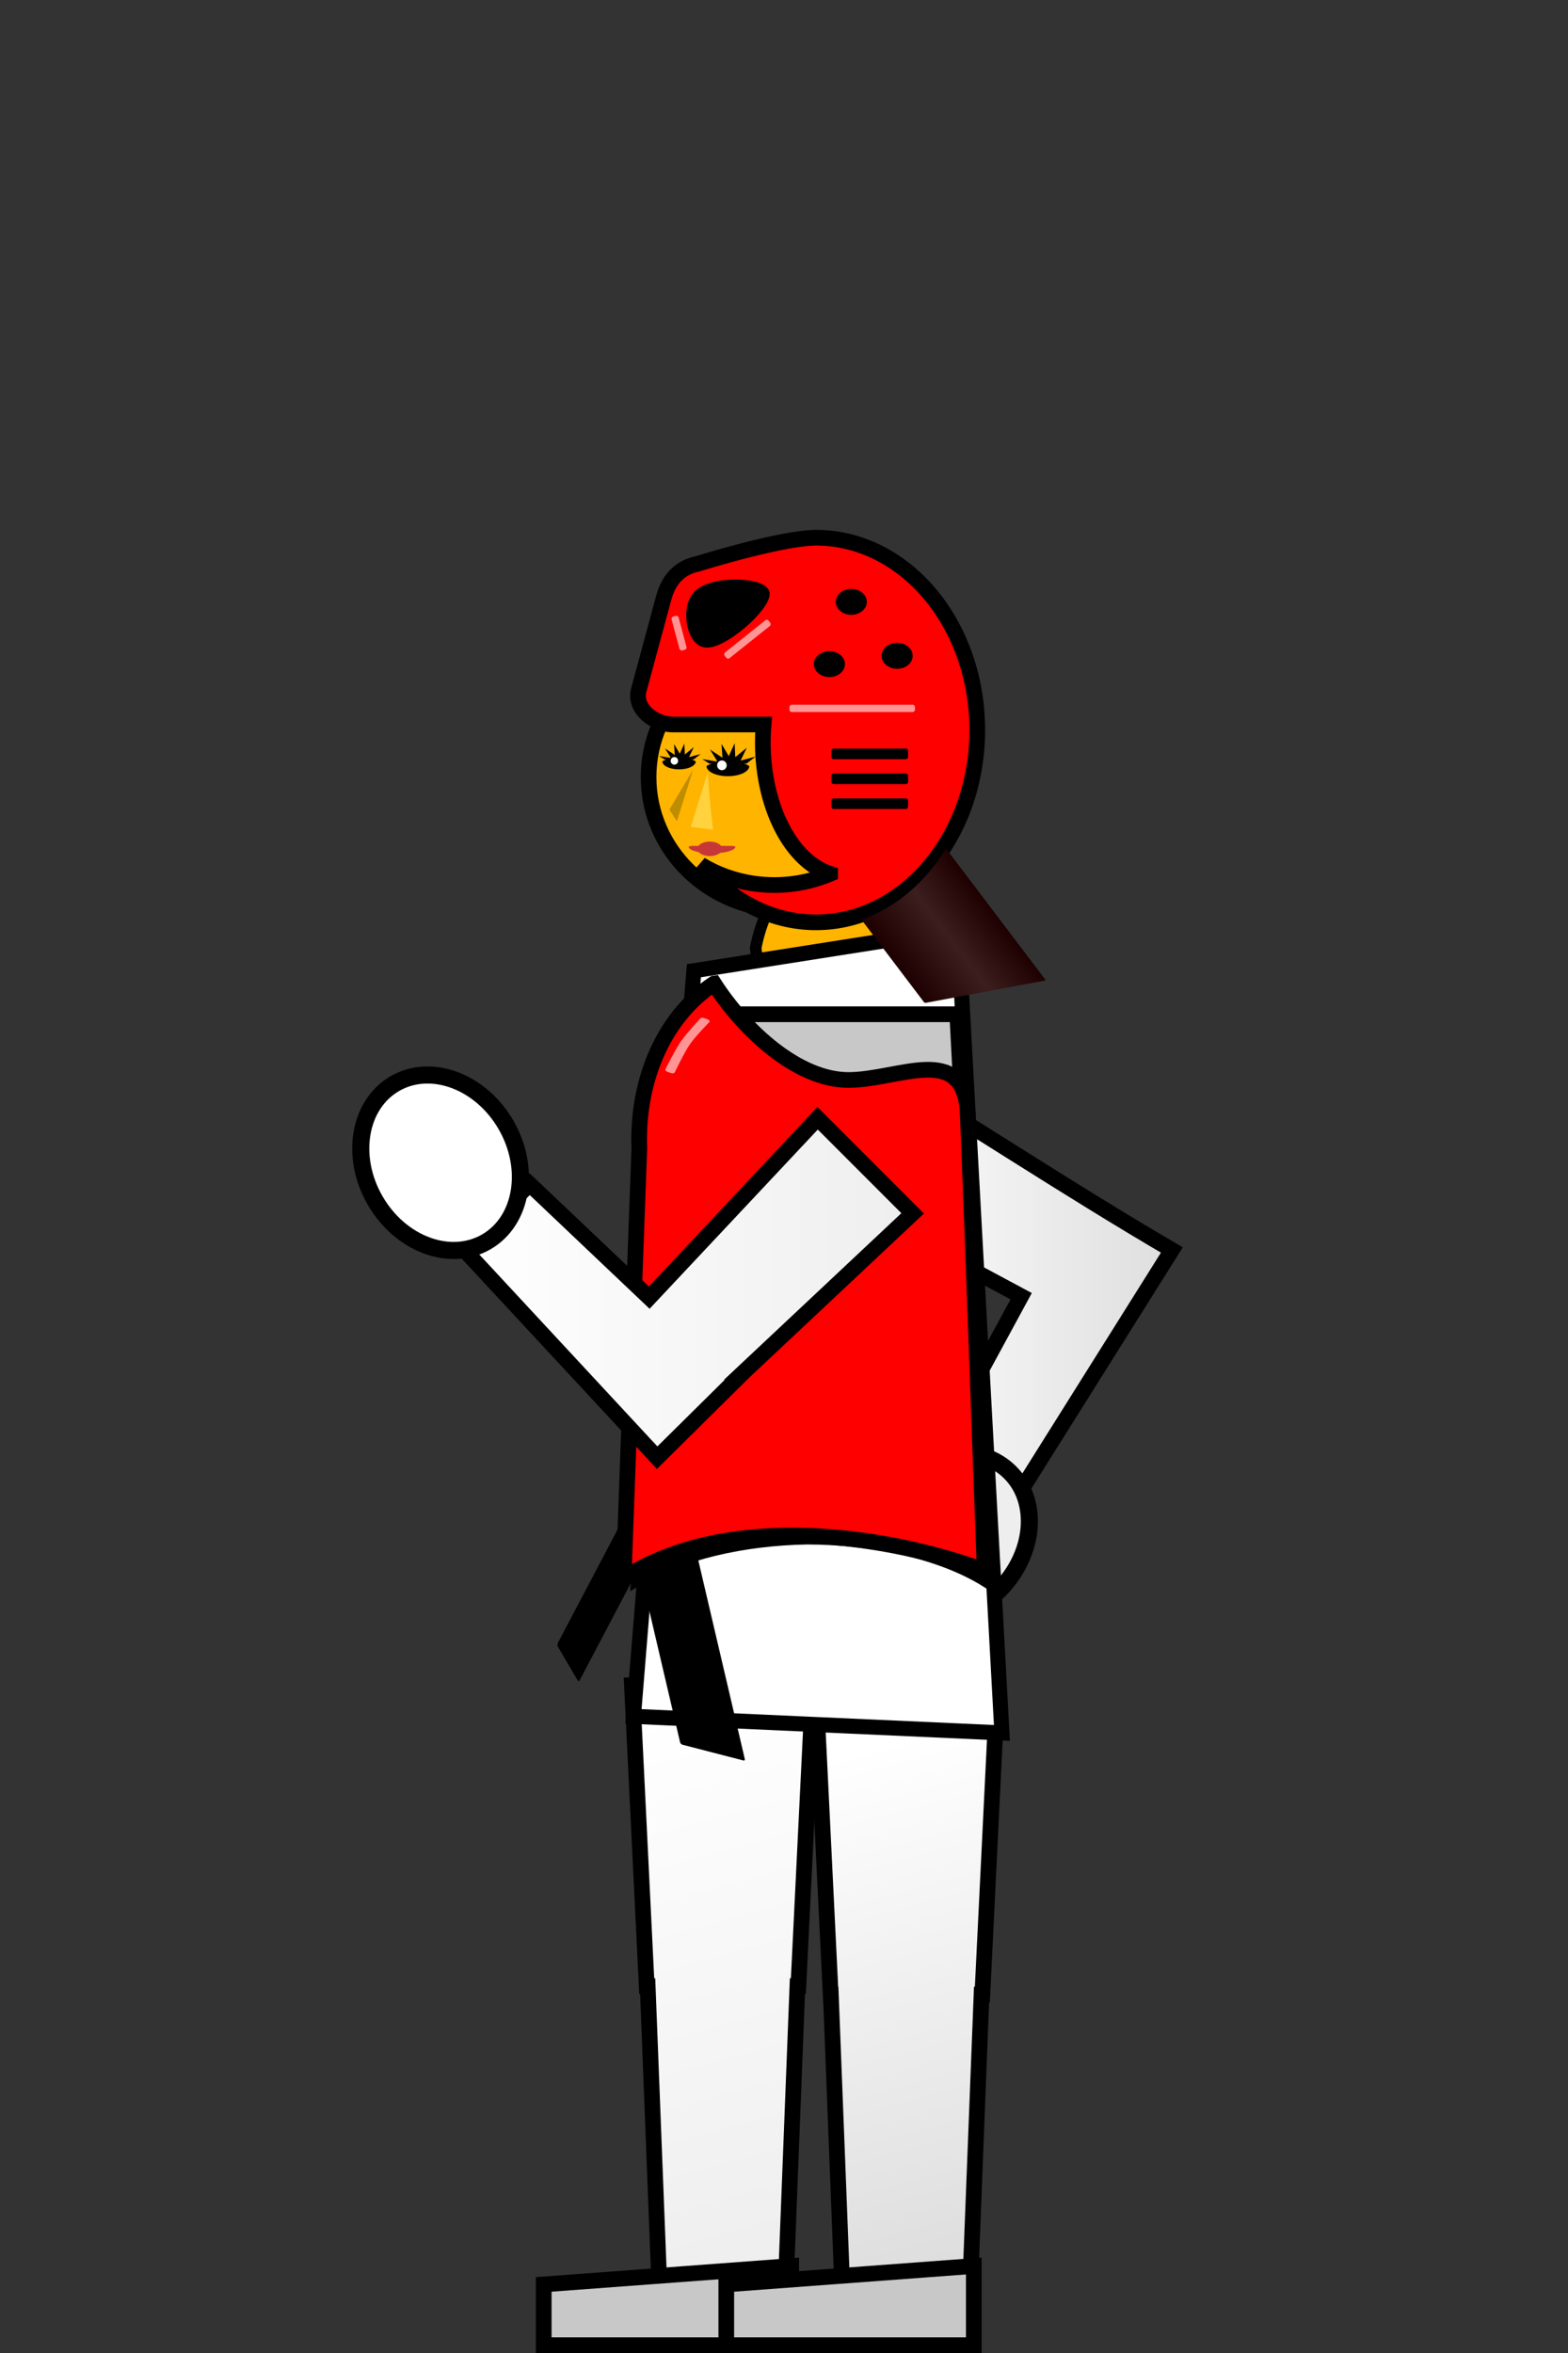 <?xml version="1.0" encoding="UTF-8" standalone="no"?>
<!-- Created with Inkscape (http://www.inkscape.org/) -->

<svg
   width="100mm"
   height="150mm"
   viewBox="0 0 100 150"
   version="1.1"
   id="svg5"
   inkscape:version="1.1.2 (0a00cf5339, 2022-02-04)"
   sodipodi:docname="red-player-move-up.svg"
   xmlns:inkscape="http://www.inkscape.org/namespaces/inkscape"
   xmlns:sodipodi="http://sodipodi.sourceforge.net/DTD/sodipodi-0.dtd"
   xmlns:xlink="http://www.w3.org/1999/xlink"
   xmlns="http://www.w3.org/2000/svg"
   xmlns:svg="http://www.w3.org/2000/svg">
  <rect x="0" y="0" width="100" height="150" fill="#333333" stroke="none"/>
  <sodipodi:namedview
     id="namedview7"
     pagecolor="#ffffff"
     bordercolor="#666666"
     borderopacity="1.0"
     inkscape:pageshadow="2"
     inkscape:pageopacity="0.0"
     inkscape:pagecheckerboard="0"
     inkscape:document-units="mm"
     showgrid="false"
     showguides="true"
     inkscape:zoom="1.8101934"
     inkscape:cx="61.043203"
     inkscape:cy="286.43349"
     inkscape:window-width="1920"
     inkscape:window-height="1016"
     inkscape:window-x="0"
     inkscape:window-y="0"
     inkscape:window-maximized="1"
     inkscape:current-layer="g5030-3"
     fit-margin-top="0"
     fit-margin-left="0"
     fit-margin-right="0"
     fit-margin-bottom="0">
    <sodipodi:guide
       position="-45.441,206.574"
       orientation="0,-1"
       id="guide1274" />
  </sodipodi:namedview>
  <defs
     id="defs2">
    <linearGradient
       inkscape:collect="always"
       id="linearGradient3021">
      <stop
         style="stop-color:#dddddd;stop-opacity:1"
         offset="0"
         id="stop3017" />
      <stop
         style="stop-color:#ffffff;stop-opacity:1"
         offset="1"
         id="stop3019" />
    </linearGradient>
    <linearGradient
       inkscape:collect="always"
       id="linearGradient2260">
      <stop
         style="stop-color:#eeeeee;stop-opacity:1"
         offset="0"
         id="stop2256" />
      <stop
         style="stop-color:#ffffff;stop-opacity:1"
         offset="1"
         id="stop2258" />
    </linearGradient>
    <linearGradient
       inkscape:collect="always"
       id="linearGradient1762">
      <stop
         style="stop-color:#ffffff;stop-opacity:1;"
         offset="0"
         id="stop1758" />
      <stop
         style="stop-color:#dddddd;stop-opacity:1"
         offset="1"
         id="stop1760" />
    </linearGradient>
    <linearGradient
       inkscape:collect="always"
       xlink:href="#linearGradient23487"
       id="linearGradient23489"
       x1="-18.634"
       y1="55.656"
       x2="-3.588"
       y2="55.656"
       gradientUnits="userSpaceOnUse"
       gradientTransform="matrix(0.514,0.096,-0.314,0.414,145.327,79.031)" />
    <linearGradient
       inkscape:collect="always"
       id="linearGradient23487">
      <stop
         style="stop-color:#1e0000;stop-opacity:1"
         offset="0"
         id="stop23521" />
      <stop
         style="stop-color:#3c1e1e;stop-opacity:1"
         offset="0.466"
         id="stop23590" />
      <stop
         style="stop-color:#1e0000;stop-opacity:1"
         offset="1"
         id="stop23523" />
    </linearGradient>
    <linearGradient
       inkscape:collect="always"
       xlink:href="#linearGradient1762"
       id="linearGradient1764"
       x1="176.733"
       y1="422.43"
       x2="143.659"
       y2="545.966"
       gradientUnits="userSpaceOnUse" />
    <linearGradient
       inkscape:collect="always"
       xlink:href="#linearGradient2260"
       id="linearGradient2262"
       x1="189.659"
       y1="545.966"
       x2="225.701"
       y2="413.528"
       gradientUnits="userSpaceOnUse" />
    <linearGradient
       inkscape:collect="always"
       xlink:href="#linearGradient2260"
       id="linearGradient2931"
       x1="155.435"
       y1="309.839"
       x2="268.802"
       y2="309.839"
       gradientUnits="userSpaceOnUse" />
    <linearGradient
       inkscape:collect="always"
       xlink:href="#linearGradient3021"
       id="linearGradient2977"
       x1="93.323"
       y1="307.176"
       x2="171.861"
       y2="307.166"
       gradientUnits="userSpaceOnUse" />
  </defs>
  <g
     inkscape:label="Calque 1"
     inkscape:groupmode="layer"
     id="layer1"
     transform="translate(-81.524,-42.206)">
    <g
       id="g3340"
       transform="matrix(-1,0,0,1,263.162,0)">
      <g
         id="g8972"
         transform="translate(29.795,34.118)">
        <g
           id="g6482"
           transform="rotate(45,94.703,73.971)">
          <path
             id="rect4637-4-4-3-5"
             style="fill:url(#linearGradient2977);fill-opacity:1;stroke:#000000;stroke-width:3.78;stroke-linecap:round;stroke-miterlimit:3.5;stroke-dasharray:none;stop-color:#000000"
             d="m 170.672,255.199 c -25.052,15.12 -49.447,31.342 -74.711,46.109 l 36.371,57.922 19.252,-11.254 -19.283,-35.523 54.545,-29.238 z"
             transform="matrix(0.187,-0.187,0.187,0.187,17.73,57.772)"
             sodipodi:nodetypes="ccccccc" />
          <ellipse
             style="fill:#eeeeee;fill-opacity:1;stroke:#000000;stroke-width:1.089;stroke-linecap:round;stroke-miterlimit:3.5;stroke-dasharray:none;stroke-opacity:1;stop-color:#000000"
             id="path6258-6"
             cx="98.905"
             cy="115.166"
             transform="matrix(0,1,1,0,0,0)"
             rx="4.819"
             ry="5.827" />
        </g>
        <g
           id="g5030"
           transform="translate(0,1.587)">
          <path
             id="path846-8"
             style="fill:#ffb400;fill-opacity:1;stroke:#000000;stroke-width:0.736;stroke-linecap:round;stroke-miterlimit:3.5;stroke-dasharray:none;stroke-opacity:1;stop-color:#000000"
             d="m 102.05,63.263 a 4.643,8.583 4.771 0 1 1.596,3.646 4.643,8.583 4.771 0 1 -0.739,3.581 l -8.378,-0.699 a 4.643,8.583 4.771 0 1 -0.135,-3.654 4.643,8.583 4.771 0 1 2.179,-3.331 z" />
          <ellipse
             style="fill:#ffb400;fill-opacity:1;stroke:#000000;stroke-width:1;stroke-linecap:round;stroke-miterlimit:3.5;stroke-dasharray:none;stroke-opacity:1;stop-color:#000000"
             id="path846"
             cx="101.775"
             cy="56.038"
             rx="8.705"
             ry="8.451" />
          <path
             id="path846-5-7"
             style="fill:#000000;fill-opacity:1;stroke:#000000;stroke-width:1.127;stroke-linecap:round;stroke-miterlimit:3.5;stroke-dasharray:none;stroke-opacity:1;stop-color:#000000"
             d="m 101.775,47.587 a 8.705,8.451 0 0 0 -8.705,8.451 8.705,8.451 0 0 0 3.502,6.768 8.642,10.807 0 0 0 5.908,-10.245 8.642,10.807 0 0 0 -0.012,-0.552 8.642,10.807 40.838 0 0 2.193,-2.026 8.642,10.807 40.838 0 0 1.097,-1.46 8.705,8.451 0 0 0 -3.982,-0.936 z" />
        </g>
        <g
           id="g6701"
           transform="translate(-9.525)">
          <path
             id="rect4637-4-4"
             style="fill:url(#linearGradient2262);fill-opacity:1;stroke:#000000;stroke-width:3.78;stroke-linecap:round;stroke-miterlimit:3.5;stroke-dasharray:none;stop-color:#000000"
             d="m 182.102,405.432 3.549,72.342 h 0.23 l 2.74,70.193 h 30.559 l 2.74,-70.193 h 0.23 l 3.551,-72.342 z"
             transform="matrix(0.265,0,0,0.265,61.254,8.088)" />
          <path
             id="rect5732-6"
             style="fill:#c8c8c8;fill-opacity:1;stroke:#000000;stroke-width:1;stroke-linecap:round;stroke-miterlimit:3.5;stroke-dasharray:none;stop-color:#000000"
             d="m 110.906,152.542 15.785,1.174 v 3.872 h -15.785 z"
             sodipodi:nodetypes="ccccc" />
        </g>
        <g
           id="g6701-2"
           transform="translate(-31.221)">
          <path
             id="rect4637-4-4-1"
             style="fill:url(#linearGradient1764);fill-opacity:1;stroke:#000000;stroke-width:3.78;stroke-linecap:round;stroke-miterlimit:3.5;stroke-dasharray:none;stop-color:#000000"
             d="m 137.826,407.465 3.549,72.342 h 0.195 l 2.855,73.129 h 30.559 l 2.855,-73.129 h 0.037 l 3.549,-72.342 z"
             transform="matrix(0.265,0,0,0.265,82.95,8.088)" />
          <path
             id="rect5732-6-7"
             style="fill:#c8c8c8;fill-opacity:1;stroke:#000000;stroke-width:1;stroke-linecap:round;stroke-miterlimit:3.5;stroke-dasharray:none;stop-color:#000000"
             d="m 120.96,152.542 15.785,1.174 v 3.872 h -15.785 z"
             sodipodi:nodetypes="ccccc" />
        </g>
        <path
           id="rect4637"
           style="opacity:1;fill:#ffffff;fill-opacity:1;stroke:#000000;stroke-width:0.962;stroke-linecap:round;stroke-miterlimit:3.5;stop-color:#000000"
           d="m 90.744,67.324 16.844,2.646 3.858,47.531 -23.501,1.058 z"
           sodipodi:nodetypes="ccccc" />
        <g
           id="g13167"
           transform="translate(90.488)">
          <g
             id="g12041">
            <path
               id="rect4637-5"
               style="fill:#c8c8c8;fill-opacity:1;stroke:#000000;stroke-width:3.78;stroke-linecap:round;stroke-miterlimit:3.5;stroke-dasharray:none;stop-color:#000000"
               d="m 411.68,115.238 -10.984,135.336 c 10.059,-5.886 24.756,-9.402 40.428,-9.674 16.888,0.028 32.823,3.833 43.256,10.33 l -7.135,-135.992 z"
               transform="matrix(-0.265,0,0,0.265,126.775,42.206)" />
          </g>
          <rect
             style="fill:#000000;fill-opacity:1;stroke:none;stroke-width:0.36;stroke-linecap:round;stroke-miterlimit:3.5;stroke-dasharray:none;stroke-opacity:1;stop-color:#000000"
             id="rect11194"
             width="4.263"
             height="14.942"
             x="-50.441"
             y="120.469"
             ry="0.12"
             transform="matrix(-0.968,0.25,-0.228,0.974,0,0)" />
          <rect
             style="fill:#000000;fill-opacity:1;stroke:none;stroke-width:0.304;stroke-linecap:round;stroke-miterlimit:3.5;stroke-dasharray:none;stroke-opacity:1;stop-color:#000000"
             id="rect11194-5"
             width="2.753"
             height="16.469"
             x="-37.752"
             y="-93.537"
             ry="0.132"
             transform="matrix(0.507,-0.862,-0.466,-0.885,0,0)" />
          <path
             id="path848-9-3"
             style="fill:#ff0000;fill-opacity:1;stroke:#000000;stroke-width:1;stroke-linecap:round;stroke-miterlimit:3.5;stroke-dasharray:none;stroke-opacity:1;stop-color:#000000"
             d="m 15.819,70.788 c 3.439,2.307 4.921,6.514 4.763,10.498 0.334,9.139 0.669,18.278 1.003,27.416 -6.79,-4.365 -17.076,-2.698 -23.03,-0.485 0.371,-9.754 0.688,-19.551 1.09,-29.278 0.296,-4.402 4.39,-2.004 7.605,-2.004 3.214,0 6.619,-3.118 8.568,-6.147 z"
             sodipodi:nodetypes="ccccccc" />
          <path
             id="rect6155-8"
             style="fill:#ffffff;fill-opacity:0.582;stroke-width:0.484;stroke-linecap:round;stroke-miterlimit:3.5;stop-color:#000000"
             d="m 16.697,73.022 c 0,0 0.855,0.907 1.229,1.444 0.374,0.537 0.989,1.782 0.989,1.782 0.03,0.056 -0.016,0.126 -0.117,0.163 l -0.222,0.08 c -0.102,0.037 -0.213,0.023 -0.25,-0.031 0,0 -0.606,-1.282 -0.983,-1.819 -0.377,-0.537 -1.235,-1.407 -1.235,-1.407 -0.044,-0.051 0.016,-0.126 0.117,-0.163 l 0.222,-0.08 c 0.102,-0.037 0.213,-0.023 0.25,0.031 z"
             sodipodi:nodetypes="szsssszssss" />
        </g>
        <g
           id="g6487"
           transform="translate(-6.388,4.472)">
          <path
             id="rect4637-4-4-3"
             style="fill:url(#linearGradient2931);fill-opacity:1;stroke:#000000;stroke-width:3.78;stroke-linecap:round;stroke-miterlimit:3.5;stroke-dasharray:none;stop-color:#000000"
             d="m 181.023,269.012 -22.873,22.875 42.602,39.996 -0.051,0.049 18.936,18.734 46.535,-50.123 -15.854,-15.684 -28.781,27.305 z"
             transform="matrix(0.265,0,0,0.265,58.117,3.616)" />
          <ellipse
             style="opacity:1;fill:#ffffff;fill-opacity:1;stroke:#000000;stroke-width:1.089;stroke-linecap:round;stroke-miterlimit:3.5;stroke-dasharray:none;stroke-opacity:1;stop-color:#000000"
             id="path6258"
             cx="151.571"
             cy="-2.255"
             transform="matrix(0.866,0.5,0.5,-0.866,0,0)"
             rx="4.819"
             ry="5.827" />
        </g>
        <g
           id="g5030-3"
           transform="translate(-0.039,1.248)">
          <path
             id="path846-5-7-8"
             style="fill:#000000;fill-opacity:1;stroke:#000000;stroke-width:1.127;stroke-linecap:round;stroke-miterlimit:3.5;stroke-dasharray:none;stroke-opacity:1;stop-color:#000000"
             d="m 101.775,47.587 a 8.705,8.451 0 0 0 -8.705,8.451 8.705,8.451 0 0 0 3.502,6.768 8.642,10.807 0 0 0 5.908,-10.245 8.642,10.807 0 0 0 -0.012,-0.552 8.642,10.807 40.838 0 0 2.193,-2.026 8.642,10.807 40.838 0 0 1.097,-1.46 8.705,8.451 0 0 0 -3.982,-0.936 z" />
          <path
             id="path846-6-1"
             style="fill:#ff0000;fill-opacity:1;stroke:#000000;stroke-width:1;stroke-linecap:round;stroke-miterlimit:3.5;stroke-dasharray:none;stroke-opacity:1;stop-color:#000000"
             d="m 99.848,41.119 c -5.683,-2.15e-4 -10.291,5.488 -10.291,12.259 -7.1e-5,6.771 4.607,12.259 10.291,12.259 2.764,-0.001 5.412,-1.327 7.347,-3.68 -1.388,0.847 -3.021,1.3 -4.692,1.302 -1.273,-1.3e-5 -2.479,-0.258 -3.561,-0.716 a 5.333,8.532 0 0 0 4.289,-8.365 5.333,8.532 0 0 0 -0.049,-1.153 h 5.772 c 1.214,0 2.508,-1.019 2.191,-2.191 l -1.587,-5.865 c -0.317,-1.171 -1.001,-1.951 -2.191,-2.191 0,0 -5.211,-1.634 -7.518,-1.659 z" />
          <ellipse
             style="fill:#000000;fill-opacity:1;stroke:none;stroke-width:0.58;stroke-linecap:round;stroke-miterlimit:3.5;stroke-dasharray:none;stop-color:#000000"
             id="path3135-1"
             cx="98.987"
             cy="49.177"
             rx="0.991"
             ry="0.827" />
          <ellipse
             style="fill:#000000;fill-opacity:1;stroke:none;stroke-width:0.58;stroke-linecap:round;stroke-miterlimit:3.5;stroke-dasharray:none;stop-color:#000000"
             id="path3135-1-2"
             cx="94.666"
             cy="48.648"
             rx="0.991"
             ry="0.827" />
          <ellipse
             style="fill:#000000;fill-opacity:1;stroke:none;stroke-width:0.58;stroke-linecap:round;stroke-miterlimit:3.5;stroke-dasharray:none;stop-color:#000000"
             id="path3135-1-2-9"
             cx="97.591"
             cy="45.208"
             rx="0.991"
             ry="0.827" />
          <rect
             style="fill:#000000;fill-opacity:1;stroke:none;stroke-width:1;stroke-linecap:round;stroke-miterlimit:3.5;stroke-dasharray:none;stop-color:#000000"
             id="rect3877"
             width="4.893"
             height="0.677"
             x="93.967"
             y="54.56"
             ry="0.144" />
          <rect
             style="fill:#000000;fill-opacity:1;stroke:none;stroke-width:1;stroke-linecap:round;stroke-miterlimit:3.5;stroke-dasharray:none;stop-color:#000000"
             id="rect3877-0"
             width="4.893"
             height="0.677"
             x="93.967"
             y="56.148"
             ry="0.144" />
          <rect
             style="fill:#000000;fill-opacity:1;stroke:none;stroke-width:1;stroke-linecap:round;stroke-miterlimit:3.5;stroke-dasharray:none;stop-color:#000000"
             id="rect3877-0-8"
             width="4.893"
             height="0.677"
             x="93.967"
             y="57.735"
             ry="0.144" />
          <path
             sodipodi:type="star"
             style="fill:#000000;fill-opacity:1;stroke:#000000;stroke-width:1.89;stroke-linecap:round;stroke-miterlimit:3.5;stroke-dasharray:none;stroke-opacity:1;stop-color:#000000"
             id="path4195"
             inkscape:flatsided="false"
             sodipodi:sides="3"
             sodipodi:cx="228.48053"
             sodipodi:cy="142.92908"
             sodipodi:r1="14.769868"
             sodipodi:r2="11.815894"
             sodipodi:arg1="1.1028519"
             sodipodi:arg2="2.1500495"
             inkscape:rounded="0.3"
             inkscape:randomized="0"
             transform="matrix(-0.122,0.073,0.141,0.134,113.431,9.898)"
             inkscape:transform-center-x="0.38406926"
             inkscape:transform-center-y="0.21010084"
             d="m 235.143,156.111 c -3.624,1.832 -9.731,-1.071 -13.13,-3.294 -3.399,-2.223 -8.505,-6.655 -8.279,-10.71 0.226,-4.055 5.793,-7.892 9.417,-9.724 3.624,-1.832 10.016,-4.038 13.415,-1.815 3.399,2.223 3.938,8.963 3.713,13.018 -0.226,4.055 -1.511,10.693 -5.136,12.525 z" />
          <rect
             style="fill:#ffffff;fill-opacity:0.582;stroke:none;stroke-width:0.587;stroke-linecap:round;stroke-miterlimit:3.5;stroke-dasharray:none;stroke-opacity:1;stop-color:#000000"
             id="rect6155"
             width="8.007"
             height="0.463"
             x="93.529"
             y="51.765"
             ry="0.144" />
          <rect
             style="fill:#ffffff;fill-opacity:0.582;stroke:none;stroke-width:0.393;stroke-linecap:round;stroke-miterlimit:3.5;stroke-dasharray:none;stroke-opacity:1;stop-color:#000000"
             id="rect6155-6"
             width="3.58"
             height="0.463"
             x="109.357"
             y="-28.006"
             ry="0.144"
             transform="rotate(38.574)" />
          <rect
             style="fill:#ffffff;fill-opacity:0.582;stroke:none;stroke-width:0.31;stroke-linecap:round;stroke-miterlimit:3.5;stroke-dasharray:none;stroke-opacity:1;stop-color:#000000"
             id="rect6155-6-3"
             width="2.235"
             height="0.463"
             x="-18.609"
             y="116.862"
             ry="0.144"
             transform="rotate(-75)" />
        </g>
      </g>
      <g
         id="g18120"
         transform="translate(29.777,35.706)">
        <path
           id="path1833-8"
           style="fill:#c83737;fill-opacity:1;stroke:none;stroke-width:0.285;stroke-linecap:round;stroke-miterlimit:3.5;stop-color:#000000"
           inkscape:transform-center-x="0.63586235"
           inkscape:transform-center-y="-0.44081509"
           d="m 105.125,60.425 a 1.491,0.426 0 0 0 -0.166,0.048 1.491,0.426 0 0 0 1.491,0.426 1.491,0.426 0 0 0 1.491,-0.426 1.491,0.426 0 0 0 -0.166,-0.048 z" />
        <path
           id="path20062"
           style="opacity:1;fill:#ffdd55;fill-opacity:0.733;stroke-width:0.78;stroke-linecap:round;stroke-miterlimit:3.5;stop-color:#000000"
           inkscape:transform-center-x="-0.11191252"
           inkscape:transform-center-y="-0.37138779"
           d="m 107.812,59.22 -1.423,0.173 0.141,-1.287 0.203,-2.34 0.539,1.727 z"
           sodipodi:nodetypes="cccccc" />
        <path
           id="path20062-7"
           style="opacity:1;fill:#806600;fill-opacity:0.502;stroke-width:0.558;stroke-linecap:round;stroke-miterlimit:3.5;stop-color:#000000"
           inkscape:transform-center-x="0.051699384"
           inkscape:transform-center-y="-0.24978063"
           d="m 108.69,58.85 0.481,-0.738 -1.516,-2.547 0.518,1.642 z"
           sodipodi:nodetypes="ccccc" />
        <g
           id="g23030">
          <path
             id="path1833"
             style="fill:#000000;fill-opacity:1;stroke:none;stroke-width:1.264;stroke-linecap:round;stroke-miterlimit:3.5;stop-color:#000000"
             inkscape:transform-center-x="0.58027427"
             inkscape:transform-center-y="0.66502045"
             d="m 191.004,178.789 -0.152,3.344 -2.766,-2.248 1.479,3.076 -3.58,-0.949 2.139,1.662 h 0.654 a 5.142,2.431 0 0 0 -1.293,0.611 5.142,2.431 0 0 0 5.143,2.432 5.142,2.431 0 0 0 5.143,-2.432 5.142,2.431 0 0 0 -1.293,-0.611 h 0.611 l 1.699,-1.066 -3.379,0.561 a 5.142,2.431 0 0 0 -0.199,-0.094 l 1.734,-2.775 -3.01,1.979 0.234,-3.344 -1.758,2.955 z"
             transform="matrix(0.265,0,0,0.265,54.393,6.501)" />
          <ellipse
             style="fill:#ffffff;fill-opacity:1;stroke:none;stroke-width:0.913;stroke-linecap:round;stroke-miterlimit:3.5;stroke-dasharray:none;stroke-opacity:1;stop-color:#000000"
             id="path18144"
             cx="105.82"
             cy="55.288"
             rx="0.305"
             ry="0.311" />
        </g>
        <g
           id="g23030-8"
           transform="matrix(0.781,0,0,0.781,26.206,11.823)">
          <path
             id="path1833-83"
             style="fill:#000000;fill-opacity:1;stroke:none;stroke-width:1.264;stroke-linecap:round;stroke-miterlimit:3.5;stop-color:#000000"
             inkscape:transform-center-x="0.58027427"
             inkscape:transform-center-y="0.66502045"
             d="m 191.004,178.789 -0.152,3.344 -2.766,-2.248 1.479,3.076 -3.58,-0.949 2.139,1.662 h 0.654 a 5.142,2.431 0 0 0 -1.293,0.611 5.142,2.431 0 0 0 5.143,2.432 5.142,2.431 0 0 0 5.143,-2.432 5.142,2.431 0 0 0 -1.293,-0.611 h 0.611 l 1.699,-1.066 -3.379,0.561 a 5.142,2.431 0 0 0 -0.199,-0.094 l 1.734,-2.775 -3.01,1.979 0.234,-3.344 -1.758,2.955 z"
             transform="matrix(0.265,0,0,0.265,54.393,6.501)" />
          <ellipse
             style="fill:#ffffff;fill-opacity:1;stroke:none;stroke-width:0.913;stroke-linecap:round;stroke-miterlimit:3.5;stroke-dasharray:none;stroke-opacity:1;stop-color:#000000"
             id="path18144-1"
             cx="105.82"
             cy="55.288"
             rx="0.305"
             ry="0.311" />
        </g>
        <ellipse
           style="opacity:1;fill:#c83737;fill-opacity:1;stroke:none;stroke-width:1.419;stroke-linecap:round;stroke-miterlimit:3.5;stroke-dasharray:none;stroke-opacity:1;stop-color:#000000"
           id="path23093"
           cx="106.594"
           cy="60.612"
           rx="0.79"
           ry="0.463" />
      </g>
      <path
         id="rect23459"
         style="fill:url(#linearGradient23489);fill-opacity:1;stroke:none;stroke-width:0.493;stroke-linecap:round;stroke-miterlimit:3.5;stroke-dasharray:none;stroke-opacity:1;stop-color:#000000"
         d="m 121.306,96.3 -6.325,8.345 c -0.025,0.033 -0.012,0.066 0.028,0.074 l 7.586,1.415 c 0.041,0.008 0.094,-0.013 0.119,-0.046 l 3.98,-5.25 c -2.189,-0.774 -4.074,-2.391 -5.388,-4.537 z" />
    </g>
  </g>
</svg>

